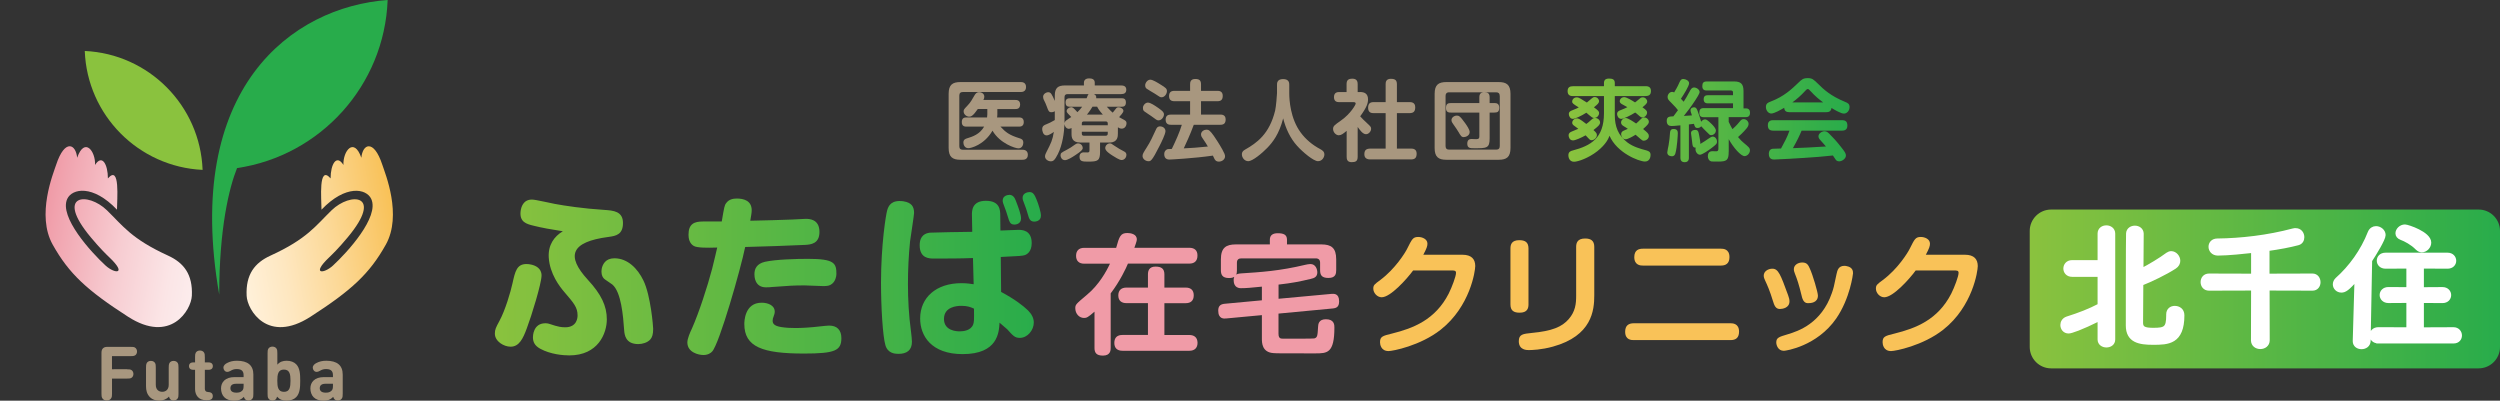 <?xml version="1.0" encoding="utf-8"?>
<!-- Generator: Adobe Illustrator 25.0.0, SVG Export Plug-In . SVG Version: 6.00 Build 0)  -->
<svg version="1.1" id="レイヤー_1" xmlns="http://www.w3.org/2000/svg" xmlns:xlink="http://www.w3.org/1999/xlink" x="0px"
	 y="0px" viewBox="0 0 583.65 93.54" style="enable-background:new 0 0 583.65 93.54;" xml:space="preserve">
<rect x="0" y="0" width="583.65" height="93.54" fill="#333333" stroke="none"/>
<style type="text/css">
	.st0{fill:url(#SVGID_3_);}
	.st1{fill:#F09BA7;}
	.st2{fill:#F9C258;}
	.st3{fill:#A8977F;}
	.st4{fill:url(#SVGID_4_);}
	.st5{fill:#8AC23E;}
	.st6{fill:#28AC4B;}
	.st7{clip-path:url(#SVGID_5_);fill:url(#SVGID_6_);}
	.st8{clip-path:url(#SVGID_7_);fill:url(#SVGID_8_);}
	.st9{fill:url(#SVGID_9_);}
	.st10{display:none;}
	.st11{display:inline;}
	.st12{fill:none;stroke:#FFFFFF;stroke-miterlimit:10;}
	.st13{display:inline;fill:none;stroke:#FFFFFF;stroke-miterlimit:10;}
	.st14{fill:#FFFFFF;}
	.st15{display:inline;fill:#FFFFFF;}
</style>
<linearGradient id="SVGID_3_" gradientUnits="userSpaceOnUse" x1="115.533" y1="63.912" x2="243.024" y2="63.912">
	<stop  offset="0" style="stop-color:#8AC23E"/>
	<stop  offset="1" style="stop-color:#28AC4B"/>
</linearGradient>
<path class="st0" d="M126.43,64.3c0,1.84-2.33,9.42-3.43,12.32c-0.9,2.45-1.8,4.32-3.8,4.32c-1.55,0-3.67-1.22-3.67-3.06
	c0-0.94,0.24-1.43,1.06-2.94c1.39-2.57,2.61-6.77,3.06-8.81c0.61-2.73,0.98-4.49,3.26-4.49c0.33,0,0.69,0.04,1.06,0.12
	C124.96,61.97,126.43,62.59,126.43,64.3 M150.21,65.48c-1.35-2.81-3.71-5.18-6.77-5.18c-2.12,0-2.73,1.47-2.94,2.33
	c-0.04,0.24-0.08,0.49-0.08,0.81c0,0.9,0.37,1.39,0.61,1.63c0.25,0.25,1.63,1.1,1.92,1.35c2.08,1.75,2.53,7.3,2.77,10.69
	c0.08,1.02,0.29,3.22,3.3,3.22c0.94,0,2.12-0.33,2.78-1.06c0.45-0.49,0.69-1.22,0.69-2.49C152.5,76.38,151.93,68.99,150.21,65.48
	 M142.08,55.31c1.77-0.23,3.36-0.58,3.36-3.25c0-2.72-2.2-2.92-4.41-3.06c-4.81-0.3-9.3-0.98-11.46-1.39
	c-0.78-0.12-4.53-1.02-5.38-1.02c-2.04,0-2.53,1.75-2.65,2.73c-0.29,2.53,1.39,2.98,3.06,3.38c1.7,0.44,4.2,0.89,6.8,1.29
	c-2.05,1.22-3.46,3.22-3.29,6.1c0.23,3.85,2.57,6.85,3.67,8.12c2.2,2.57,3.06,3.55,3.06,5.43c0,0.45-0.08,2.77-2.9,2.77
	c-0.98,0-1.75-0.2-2.33-0.37c-1.51-0.49-1.67-0.57-2.29-0.57c-2.9,0-2.9,3.1-2.9,3.26c0,1.14,0.45,2,1.71,2.69
	c2.41,1.31,5.35,1.55,6.77,1.55c6.78,0,8.77-5.18,8.77-8.41c0-3.14-1.31-5.86-4.41-9.22C132.14,59.77,133.18,56.47,142.08,55.31
	 M169.57,47.37c0.61-0.82,1.55-1.02,2.45-1.02c1.59,0,3.47,0.49,3.47,2.73c0,0.57-0.12,1.22-0.33,2.45
	c3.26-0.08,7.22-0.16,9.79-0.28c0.49,0,2.69-0.16,3.14-0.16c0.82,0,3.22,0.04,3.22,3.06c0,2.77-2.04,2.94-3.3,3.02
	c-4.2,0.2-9.39,0.37-14.04,0.49c-1.06,5.18-6.04,22.65-7.71,24.4c-0.29,0.33-0.94,0.82-2.04,0.82c-1.14,0-3.75-0.61-3.75-2.94
	c0-0.9,0.65-2.37,1.06-3.22c1.63-3.67,3.63-9.79,4.73-13.99c0.45-1.75,0.94-3.92,1.18-4.94c-2.33,0.08-4.69,0.08-5.47-0.37
	c-1.06-0.61-1.23-1.84-1.23-2.61c0-2.53,1.31-3.1,3.35-3.1h4.41C169.08,48.31,169.12,47.94,169.57,47.37 M187.68,82.54
	c-9.67,0-13.91-1.55-13.91-6.89c0-0.53,0.04-4.98,4.04-4.98c1.47,0,3.06,0.61,3.06,2.08c0,0.41-0.12,0.73-0.2,0.94
	c-0.24,0.65-0.29,0.82-0.29,1.18c0,0.74,0.45,1.22,1.92,1.47c1.1,0.2,2.49,0.24,3.43,0.24c1.14,0,3.31-0.08,6-0.41
	c0.49-0.04,1.39-0.16,1.84-0.16c1.83,0,2.86,1.02,2.86,2.94C196.41,81.84,194.99,82.54,187.68,82.54 M194.25,66.26
	c-0.53,0.45-1.1,0.53-2.04,0.53c-0.69,0-3.75-0.16-4.37-0.16c-2.57,0-3.67,0.08-7.55,0.37c-0.24,0.04-0.9,0.08-1.47,0.08
	c-2.69,0-2.69-2.65-2.69-3.06c0-1.27,0.53-2.45,2.45-2.9c2.57-0.57,7.34-0.69,10.08-0.69c6.16,0,6.61,1.02,6.61,3.55
	C195.27,64.59,194.99,65.69,194.25,66.26 M213.4,49.73c0,0.49-0.81,5.59-0.94,6.65c-0.33,3.26-0.49,6.61-0.49,9.91
	c0,3.59,0.2,7.34,0.69,10.93c0.12,0.9,0.24,2.08,0.24,2.57c0,1.96-1.18,2.82-3.1,2.82c-0.77,0-2.53-0.04-3.1-2.04
	c-0.61-2.08-1.02-8.77-1.02-14.57c0-8.85,1.14-15.87,1.43-16.85c0.29-1.1,0.98-2.53,3.76-2.16C212.87,47.29,213.4,48.27,213.4,49.73
	 M226.91,50.31c-0.04-1.14,0.04-3.43,3.26-3.43c3.26,0,3.35,2.16,3.35,3.43l0.04,3.51c0.65-0.04,3.96-0.16,4.16-0.16
	c0.81,0,3.14,0,3.14,3.1c0,2.04-1.14,2.65-1.67,2.82c-0.65,0.16-0.94,0.2-5.55,0.41l0.08,8.16c3.26,1.75,5.14,3.22,6.28,4.32
	c0.82,0.82,1.35,1.75,1.35,2.82c0,1.8-1.47,3.59-3.26,3.59c-1.14,0-1.55-0.45-2.94-2c-0.17-0.16-1.59-1.39-1.8-1.55
	c-0.12,2.24-0.37,7.34-8.61,7.34c-7.26,0-9.92-4.2-9.92-8.32c0-4.9,3.75-8.24,9.63-8.24c1.31,0,2.2,0.16,2.86,0.25l-0.16-6.12
	c-2.81,0.12-6.28,0.12-9.14,0.12c-1.02,0-3.3,0-3.3-3.1c0-2.41,1.47-2.81,2.36-2.94c0.49-0.04,8.12-0.2,9.91-0.2L226.91,50.31z
	 M224.42,71.4c-0.98,0-4.04,0.2-4.04,3.06c0,2.82,3.06,2.9,3.67,2.9c0.9,0,2.61-0.2,3.14-1.59c0.2-0.57,0.24-0.9,0.2-3.71
	C226.58,71.68,225.85,71.4,224.42,71.4 M234.21,47.49c-0.12-0.29-0.12-0.57-0.12-0.69c0-1.06,1.1-1.31,1.59-1.31
	c0.69,0,1.18,0.53,1.47,1.35c0.69,1.8,1.22,3.26,1.22,4.16c0,1.35-1.31,1.43-1.55,1.43c-0.57,0-0.98-0.2-1.27-1.02
	c-0.08-0.29-0.57-1.75-0.65-2.04C234.78,49.08,234.33,47.86,234.21,47.49 M238.86,46.84c-0.12-0.29-0.12-0.61-0.12-0.69
	c0-1.06,1.18-1.31,1.63-1.31c0.86,0,1.18,0.69,1.63,1.76c0.45,1.1,1.02,2.9,1.02,3.75c0,1.35-1.39,1.39-1.59,1.39
	c-0.41,0-0.94-0.12-1.26-1.02c-0.08-0.28-0.53-1.71-0.61-2C239.47,48.43,238.94,47.12,238.86,46.84"/>
<g>
	<g>
		<path class="st1" d="M277.7,57.85h-12.87c0.57-1.56,0.57-1.77,0.57-1.98c0-1.23-1.45-1.47-2.2-1.47c-1.57,0-1.87,0.72-2.62,3.46
			h-7.46c-1.23,0-1.9,0.66-1.9,1.86c0,1.14,0.63,1.84,1.9,1.84h6.01c-0.84,1.83-2.59,4.93-5.29,7.19c-2.68,2.26-2.8,2.35-2.8,3.22
			c0,1.26,0.9,2.26,2.04,2.26c0.6,0,0.93-0.15,2.44-1.47v8.48c0,1.11,0.45,1.78,1.98,1.78c1.8,0,1.8-1.35,1.8-1.78V68.49
			c2.2-2.89,3.61-5.92,4.03-6.95h14.34c1.23,0,1.89-0.66,1.89-1.86C279.59,58.42,278.81,57.85,277.7,57.85z"/>
		<path class="st1" d="M277.67,78.21h-5.83v-7.43h4.99c1.17,0,1.86-0.6,1.86-1.84c0-1.23-0.72-1.8-1.86-1.8h-4.99v-3.1
			c0-1.32-0.72-1.8-2.07-1.8c-1.45,0-1.77,0.93-1.77,1.8v3.1h-5.02c-1.2,0-1.9,0.63-1.9,1.83c0,1.26,0.78,1.8,1.9,1.8h5.02v7.43
			h-5.96c-1.23,0-1.89,0.63-1.89,1.86c0,1.23,0.72,1.83,1.89,1.83h15.64c1.23,0,1.9-0.69,1.9-1.86
			C279.56,78.66,278.66,78.21,277.67,78.21z"/>
		<path class="st1" d="M311.19,72.01c0.84-0.09,1.44-0.39,1.44-1.66c0-1.92-1.29-1.77-1.78-1.74l-12.36,1.14v-3.31
			c3.19-0.36,4.81-0.69,7.49-1.32c0.84-0.18,1.56-0.48,1.56-1.53c0-0.63-0.33-1.95-1.62-1.95c-0.36,0-0.93,0.12-1.18,0.18
			c-6.01,1.44-10.4,1.71-15.01,2.01c-0.21,0-0.75,0.06-1.11,0.27c0.09-0.24,0.15-0.42,0.15-1.02v-1.74c0-0.69,0.36-1.02,1.02-1.02
			h17.38c0.69,0,1.02,0.36,1.02,1.02v1.71c0,1.17,0.36,1.84,1.96,1.84c1.68,0,1.8-1.02,1.8-1.84v-2.5c0-2.68-1.14-3.49-3.46-3.49
			h-8.03v-1.11c0-1.23-0.9-1.5-2.17-1.5c-1.05,0-1.83,0.39-1.83,1.5v1.11h-7.94c-2.29,0-3.49,0.78-3.49,3.49v2.53
			c0,1.08,0.36,1.83,1.9,1.83c0.69,0,0.99-0.15,1.23-0.27c-0.15,0.3-0.15,0.63-0.15,0.75c0,0.48,0.09,1.89,1.69,1.89
			c1.17,0,2.28-0.09,4.9-0.36v3.19l-8.69,0.81c-0.87,0.09-1.5,0.42-1.5,1.59c0,2.01,1.35,1.89,1.83,1.84l8.36-0.78v5.44
			c0,0.99,0,3.28,2.77,3.43c0.81,0.06,1.53,0.06,9.65,0.06c2.83,0,4.51,0,4.51-6.05c0-0.54,0-1.92-1.98-1.92
			c-1.74,0-1.8,1.23-1.83,1.77c-0.12,2.07-0.15,2.53-0.9,2.71c-0.33,0.06-4.51,0.06-5.42,0.06c-2.22,0-2.28,0-2.47-0.09
			c-0.24-0.12-0.45-0.33-0.45-1.05v-4.72L311.19,72.01z"/>
	</g>
	<g>
		<path class="st2" d="M341.4,59.47h-9.11c0.81-1.53,0.96-2.04,0.96-2.59c0-1.08-1.23-1.56-2.14-1.56c-1.26,0-1.47,0.51-2.59,2.74
			c-0.45,0.93-2.8,4.72-6.28,7.31c-1.38,1.02-1.63,1.2-1.63,2.02c0,0.99,0.9,2.01,1.96,2.01c2.04,0,5.83-4.21,7.34-6.26h8.87
			c0.75,0,1.14,0,1.14,0.57c0,0.78-0.93,3.28-1.71,4.84c-3.13,6.11-8.27,8.09-13.23,9.32c-2.23,0.54-2.8,0.72-2.8,2.02
			c0,0.45,0.18,2.07,1.99,2.07c0.96,0,7.4-1.23,12.18-4.99c6.89-5.44,8.06-13.71,8.06-14.86C344.41,60.55,343.59,59.47,341.4,59.47z
			"/>
		<path class="st2" d="M356.84,71.08V58c0-1.44-0.78-1.93-2.14-1.93c-1.77,0-2.07,0.99-2.07,1.93v13.08c0,1.44,0.78,1.92,2.14,1.92
			C356.54,73,356.84,72.01,356.84,71.08z"/>
		<path class="st2" d="M370.07,55.68c-1.8,0-2.1,1.02-2.1,1.96v11.43c0,1.86-0.18,3.61-1.72,5.41c-1.59,1.84-3.88,2.8-8.66,3.25
			c-2.02,0.21-3.01,0.3-3.01,1.93c0,2.07,1.87,2.07,2.32,2.07c0.66,0,2.95-0.06,5.65-0.81c9.14-2.53,9.65-8.51,9.65-11.97V57.64
			C372.21,56.19,371.39,55.68,370.07,55.68z"/>
		<path class="st2" d="M383.56,62h18.22c1.05,0,1.98-0.42,1.98-1.98c0-1.96-1.53-1.96-1.98-1.96h-18.22c-0.93,0-2.02,0.27-2.02,1.98
			C381.55,62,383.11,62,383.56,62z"/>
		<path class="st2" d="M404.01,75.47h-22.58c-1.2,0-2.02,0.51-2.02,1.98c0,1.95,1.5,1.95,2.02,1.95h22.58c1.2,0,1.99-0.51,1.99-1.98
			C406,75.5,404.49,75.47,404.01,75.47z"/>
		<path class="st2" d="M420.54,68.76c0.21,0.93,0.48,2.02,1.53,2.02c0.63,0,2.34-0.06,2.34-1.78c0-0.72-1.2-4.84-1.89-6.31
			c-0.36-0.81-0.66-1.41-1.77-1.41c-0.96,0-1.96,0.57-1.96,1.56c0,0.39,0.12,0.69,0.24,1.02C419.58,65.24,419.97,66.42,420.54,68.76
			z"/>
		<path class="st2" d="M431.21,62.15c-0.21-0.06-0.42-0.09-0.6-0.09c-1.41,0-1.66,1.05-1.84,1.87c-0.63,3.01-0.69,3.34-1.11,4.51
			c-2.44,7.07-7.85,8.87-10.26,9.59c-2.11,0.63-2.71,0.81-2.71,1.92c0,0.6,0.39,1.95,1.77,1.95c0.48,0,7.73-1.08,12.21-7.52
			c3.28-4.75,3.94-10.46,3.94-10.58C432.63,63.2,432.42,62.39,431.21,62.15z"/>
		<path class="st2" d="M417.77,70.36c0-0.45-0.09-0.78-0.33-1.47c-1.75-4.78-2.26-6.16-3.67-6.16c-0.93,0-2.01,0.57-2.01,1.62
			c0,0.42,0.15,0.75,0.3,1.08c0.6,1.29,1.11,2.44,1.83,4.78c0.33,1.05,0.6,1.93,1.65,1.93C416.21,72.13,417.77,71.86,417.77,70.36z"
			/>
		<path class="st2" d="M458.72,59.47h-9.11c0.81-1.53,0.96-2.04,0.96-2.59c0-1.08-1.23-1.56-2.13-1.56c-1.26,0-1.47,0.51-2.59,2.74
			c-0.45,0.93-2.79,4.72-6.28,7.31c-1.38,1.02-1.62,1.2-1.62,2.02c0,0.99,0.9,2.01,1.95,2.01c2.05,0,5.84-4.21,7.34-6.26h8.87
			c0.75,0,1.14,0,1.14,0.57c0,0.78-0.93,3.28-1.71,4.84c-3.13,6.11-8.27,8.09-13.23,9.32c-2.23,0.54-2.8,0.72-2.8,2.02
			c0,0.45,0.18,2.07,1.98,2.07c0.96,0,7.4-1.23,12.18-4.99c6.89-5.44,8.06-13.71,8.06-14.86C461.72,60.55,460.91,59.47,458.72,59.47
			z"/>
	</g>
</g>
<g>
	<g>
		<path class="st3" d="M238.29,19.16c0.27,0,1.25,0,1.25,1.15c0,1.17-0.99,1.17-1.25,1.17H224.8c-0.53,0-0.84,0.25-0.84,0.84v11.82
			c0,0.58,0.29,0.82,0.84,0.82h13.89c0.27,0,1.27,0.02,1.27,1.17c0,1.17-0.99,1.17-1.27,1.17h-14.47c-1.83,0-2.75-0.64-2.75-2.75
			V21.91c0-2.14,0.92-2.75,2.75-2.75H238.29z M237.9,27.42c0.29,0,1.11,0,1.11,1.07c0,1.07-0.82,1.07-1.11,1.07h-4.34
			c1.21,1.29,1.97,1.95,4.48,2.73c0.41,0.12,0.86,0.29,0.86,1.03c0,0.45-0.25,1.32-1.15,1.32c-0.72,0-4.32-1.15-6.04-4.13
			c-1.97,3.37-5.08,4.09-5.63,4.09c-0.9,0-1.17-0.86-1.17-1.32c0-0.72,0.53-0.88,0.88-0.99c1.27-0.39,2.92-0.92,3.97-2.73h-4.13
			c-0.31,0-1.09,0-1.09-1.05c0-1.03,0.66-1.09,1.09-1.09h4.81c0-0.02,0.06-0.51,0.06-0.72v-1.25h-2.22
			c-1.13,1.64-1.58,1.79-2.01,1.79c-0.62,0-1.3-0.53-1.3-1.23c0-0.43,0.1-0.51,0.99-1.46c0.6-0.62,1.01-1.34,1.52-2.24
			c0.25-0.45,0.56-0.8,1.09-0.8c0.47,0,1.23,0.29,1.23,1.07c0,0.29-0.08,0.49-0.23,0.76h7.48c0.27,0,1.11,0,1.11,1.05
			c0,1.07-0.82,1.07-1.11,1.07h-4.21v1.25c0,0.29-0.04,0.58-0.06,0.72H237.9z"/>
		<path class="st3" d="M260.97,31.24c0,0.43,0,1.03-0.45,1.5c-0.51,0.53-1.15,0.53-1.58,0.53h-2.12v2.14c0,2.14-0.55,2.32-2.73,2.32
			c-1.32,0-2.06,0-2.06-1.13c0-0.66,0.35-1.03,1.01-1.03c0.08,0,0.78,0.02,0.84,0.02c0.39,0,0.47-0.14,0.47-0.55v-1.77h-2.18
			c-1.91,0-2.01-1.25-2.01-2.01v-1.38c-0.14,0.08-0.37,0.19-0.62,0.19c-0.55,0-0.97-0.53-1.03-1.09c-0.08,1.97-0.43,4.77-1.54,6.99
			c-0.76,1.52-1.13,1.69-1.66,1.69c-0.68,0-1.34-0.53-1.34-1.13c0-0.37,0.16-0.7,0.35-1.07c1.07-2.1,1.4-2.73,1.71-4.67
			c-0.39,0.29-1.17,0.82-1.69,0.82c-0.86,0-1.03-1.13-1.03-1.46c0-0.76,0.51-0.97,0.95-1.13c0.53-0.21,1.23-0.53,1.99-0.99v-2.06
			c-0.14,0.08-0.41,0.23-0.78,0.23c-0.62,0-0.72-0.35-1.05-1.23c-0.27-0.74-0.39-0.99-0.76-1.73c-0.04-0.1-0.14-0.35-0.14-0.64
			c0-0.64,0.68-1.07,1.21-1.07c0.62,0,0.84,0.49,1.52,2.03v-1.25c0-1.85,0.82-2.36,2.38-2.36h4.42v-0.64c0-0.9,0.84-1.01,1.21-1.01
			c0.62,0,1.32,0.16,1.32,1.01v0.64h6.15c0.47,0,1.21,0.1,1.21,0.99c0,0.76-0.47,1.03-1.21,1.03h-6.39
			c0.39,0.16,0.66,0.37,0.58,0.97h5.9c0.41,0,1.03,0.02,1.03,0.97c0,0.92-0.55,1.01-1.03,1.01h-3.43c0.92,0.99,1.03,1.09,1.38,1.38
			c0.14-0.16,0.72-0.92,0.86-1.07c0.16-0.16,0.35-0.19,0.53-0.19c0.49,0,1.11,0.37,1.11,0.84c0,0.39-0.68,1.11-1.01,1.46
			c0.21,0.1,1.11,0.6,1.3,0.72c0.39,0.25,0.43,0.45,0.43,0.72c0,0.6-0.39,1.25-1.11,1.25c-0.33,0-0.58-0.1-0.9-0.31V31.24z
			 M250.98,36.26c-0.64,0.43-1.77,1.13-2.34,1.13c-0.78,0-1.05-0.74-1.05-1.11c0-0.56,0.19-0.64,1.44-1.3
			c0.8-0.41,1.07-0.62,1.91-1.21c0.27-0.21,0.47-0.29,0.76-0.29c0.58,0,1.07,0.47,1.07,1.09C252.77,34.96,252.36,35.36,250.98,36.26
			z M248.53,28.72c0.06-0.35,0.35-0.58,0.41-0.62c0.31-0.25,0.84-0.55,1.15-0.78c-0.25-0.27-0.53-0.58-0.78-0.82
			c-0.21-0.23-0.29-0.37-0.29-0.58c0-0.47,0.6-0.9,1.07-0.9c0.29,0,0.51,0.12,1.44,1.17c0.41-0.39,0.78-0.8,1.11-1.27h-2.84
			c-0.62,0-1.03-0.19-1.03-1.03c0-0.84,0.55-0.95,1.03-0.95h3.88c0.29-0.76,0.33-0.84,0.49-0.97h-4.93c-0.49,0-0.72,0.25-0.72,0.7
			V28.72z M252.56,29.25h6.06v-0.41c0-0.29-0.12-0.49-0.49-0.49h-5.08c-0.41,0-0.49,0.23-0.49,0.49V29.25z M252.56,30.75v0.43
			c0,0.29,0.1,0.51,0.49,0.51h5.08c0.41,0,0.49-0.27,0.49-0.51v-0.43H252.56z M257.48,26.76c-0.86-0.95-1.13-1.44-1.34-1.85h-1.09
			c-0.29,0.47-0.64,1.05-1.3,1.85H257.48z M259.1,33.48c0.29,0,0.37,0.04,1.05,0.53c0.78,0.55,1.52,0.95,2.34,1.38
			c0.25,0.14,0.49,0.35,0.49,0.78c0,0.47-0.37,1.19-1.15,1.19c-0.49,0-1.62-0.72-2.16-1.07c-0.58-0.37-1.64-1.07-1.64-1.71
			C258.03,33.94,258.59,33.48,259.1,33.48z"/>
		<path class="st3" d="M270.69,34.1c-1.77,3.54-2.08,3.54-2.57,3.54c-0.66,0-1.38-0.53-1.38-1.21c0-0.47,0.16-0.72,1.03-2.1
			c0.82-1.27,1.42-2.61,2.1-4.09c0.14-0.33,0.35-0.74,0.99-0.74c0.51,0,1.23,0.37,1.23,1.11C272.09,31.31,271.1,33.3,270.69,34.1z
			 M267.98,23.95c0.62,0,1.66,0.72,2.4,1.23c1.19,0.82,1.36,1.13,1.36,1.52c0,0.6-0.55,1.4-1.27,1.4c-0.35,0-0.49-0.1-1.71-1.01
			c-0.23-0.16-1.23-0.82-1.44-0.97c-0.37-0.25-0.49-0.41-0.49-0.97C266.83,24.65,267.36,23.95,267.98,23.95z M268.55,18.6
			c0.58,0,1.73,0.72,2.38,1.13c1.21,0.74,1.5,0.97,1.5,1.54c0,0.68-0.58,1.44-1.23,1.44c-0.35,0-0.43-0.06-1.69-0.9
			c-0.27-0.16-1.46-0.86-1.69-1.03c-0.21-0.12-0.47-0.31-0.47-0.88C267.36,19.34,267.9,18.6,268.55,18.6z M273.38,29.13
			c-0.37,0-1.25-0.02-1.25-1.19c0-1.01,0.64-1.19,1.25-1.19h4.46v-3.12h-3.64c-0.31,0-1.27,0-1.27-1.15c0-0.92,0.41-1.27,1.27-1.27
			h3.64v-1.52c0-0.47,0.08-1.25,1.19-1.25c0.9,0,1.36,0.27,1.36,1.25v1.52h3.82c0.31,0,1.25,0,1.25,1.15c0,0.97-0.45,1.27-1.25,1.27
			h-3.82v3.12h4.5c0.31,0,1.25,0,1.25,1.13c0,0.92-0.43,1.25-1.25,1.25h-6.19c-0.78,2.16-1.87,4.52-2.34,5.51
			c2.28-0.12,2.9-0.16,5.63-0.43c-0.43-0.72-0.51-0.86-1.29-2.01c-0.27-0.39-0.31-0.62-0.31-0.82c0-0.72,0.76-1.11,1.27-1.11
			c0.53,0,0.84,0.21,1.73,1.46c0.51,0.76,1.25,1.85,1.99,3.19c0.45,0.82,0.62,1.21,0.62,1.58c0,0.7-0.7,1.23-1.44,1.23
			c-0.7,0-0.95-0.45-1.05-0.68c-0.06-0.1-0.31-0.62-0.35-0.72c-4.44,0.64-9.89,0.92-10.13,0.92c-0.25,0-1.23,0-1.23-1.27
			c0-0.45,0.19-0.84,0.58-1.07c0.19-0.1,0.31-0.12,1.19-0.14c0.88-1.83,1.75-3.7,2.34-5.63H273.38z"/>
		<path class="st3" d="M298.13,19.8c0-0.37,0-1.34,1.42-1.34c1.42,0,1.44,0.92,1.44,1.34v1.97c0,1.56,0.25,5.9,2.67,9.17
			c1.19,1.62,2.77,2.92,4.54,3.86c0.49,0.27,0.99,0.56,0.99,1.27c0,0.58-0.47,1.56-1.5,1.56c-1.01,0-3.51-2.08-4.85-3.56
			c-1.64-1.81-2.67-4.07-3.27-6.43c-0.97,3.7-2.41,5.53-3.72,6.89c-1.17,1.21-3.41,3.1-4.44,3.1c-0.86,0-1.48-0.84-1.48-1.58
			c0-0.66,0.37-0.9,0.76-1.13c2.67-1.52,5.67-3.58,7.01-9.13c0.21-0.88,0.43-3.7,0.43-4.03V19.8z"/>
		<path class="st3" d="M317.51,21.48c1.05,0,1.87,0.39,1.87,1.71c0,0.88-0.27,1.83-1.83,3.97c0.47,0.53,0.86,0.9,1.56,1.56
			c0.82,0.76,0.99,0.9,0.99,1.34c0,0.58-0.53,1.27-1.21,1.27c-0.72,0-1.4-0.95-1.93-1.69v6.97c0,1.01-0.47,1.25-1.4,1.25
			c-1.07,0-1.17-0.72-1.17-1.25v-6.06c-0.84,0.68-1.25,1.03-1.85,1.03c-0.66,0-1.32-0.72-1.32-1.46c0-0.7,0.31-0.9,1.85-1.99
			c2.26-1.58,3.43-3.7,3.43-3.95c0-0.31-0.31-0.33-0.49-0.33h-3.33c-0.6,0-1.25-0.16-1.25-1.19c0-1.17,0.92-1.17,1.25-1.17h1.69
			v-1.85c0-0.95,0.43-1.27,1.38-1.27c1.15,0,1.21,0.86,1.21,1.27v1.85H317.51z M329.06,23.84c0.35,0,1.34,0,1.34,1.19
			c0,0.97-0.37,1.38-1.34,1.38h-2.94v8.28h3.29c0.33,0,1.32,0,1.32,1.17c0,0.95-0.37,1.36-1.32,1.36h-9.43c-0.37,0-1.46,0-1.46-1.19
			c0-1.01,0.47-1.34,1.46-1.34h3.51v-8.28h-2.8c-0.33,0-1.29,0-1.29-1.21c0-1.01,0.43-1.36,1.29-1.36h2.8v-4.17
			c0-0.47,0.06-1.27,1.21-1.27c1.03,0,1.42,0.35,1.42,1.27v4.17H329.06z"/>
		<path class="st3" d="M352.64,34.55c0,2.12-0.92,2.75-2.75,2.75h-12.21c-1.83,0-2.75-0.62-2.75-2.75V21.91
			c0-2.12,0.9-2.75,2.75-2.75h12.21c1.83,0,2.75,0.64,2.75,2.75V34.55z M350.13,22.39c0-0.6-0.33-0.84-0.82-0.84H338.3
			c-0.6,0-0.82,0.35-0.82,0.84v11.7c0,0.55,0.27,0.84,0.82,0.84h11.02c0.53,0,0.82-0.27,0.82-0.84V22.39z M347.77,32.29
			c0,2.32-0.66,2.32-3.58,2.32c-0.95,0-1.64,0-1.64-1.09c0-1.07,0.76-1.07,1.05-1.07c0.16,0,0.88,0.04,1.03,0.04
			c0.66,0,0.74-0.29,0.74-0.66v-5.55h-6.62c-0.43,0-1.17,0-1.17-1.05c0-0.99,0.43-1.17,1.17-1.17h6.62v-1.34
			c0-0.82,0.35-1.17,1.13-1.17c0.82,0,1.27,0.21,1.27,1.17v1.34h1.07c0.43,0,1.17,0.02,1.17,1.07c0,0.99-0.41,1.15-1.17,1.15h-1.07
			V32.29z M342.06,28.76c0.39,0.55,1.05,1.5,1.05,2.06c0,0.84-0.92,1.19-1.38,1.19c-0.53,0-0.7-0.29-1.29-1.29
			c-0.29-0.49-0.51-0.8-1.15-1.71c-0.19-0.25-0.43-0.6-0.43-0.97c0-0.62,0.68-1.05,1.23-1.05C340.54,26.99,340.8,26.99,342.06,28.76
			z"/>
	</g>
	<linearGradient id="SVGID_4_" gradientUnits="userSpaceOnUse" x1="365.965" y1="28.048" x2="431.785" y2="28.048">
		<stop  offset="0" style="stop-color:#8AC23E"/>
		<stop  offset="1" style="stop-color:#28AC4B"/>
	</linearGradient>
	<path class="st4" d="M384.18,20.12c0.31,0,1.25,0,1.25,1.09c0,0.82-0.35,1.21-1.25,1.21h-7.19v4.46c0,2.65,0.78,4.73,2.96,6.39
		c1.34,1.01,3.04,1.48,4.38,1.83c0.68,0.19,1.01,0.41,1.01,1.09c0,0.41-0.18,1.52-1.3,1.52c-1.4,0-6.56-2.01-8.28-6.02
		c-0.27,0.68-0.78,1.95-2.84,3.6c-2.06,1.62-4.54,2.47-5.45,2.47c-1.17,0-1.32-1.17-1.32-1.5c0-0.8,0.51-1.01,1.01-1.13
		c4.21-1.11,7.3-2.84,7.3-8.69v-4.01h-7.26c-0.41,0-1.23-0.06-1.23-1.15c0-0.92,0.55-1.15,1.23-1.15h7.26v-0.76
		c0-0.66,0.35-1.03,1.17-1.03c0.78,0,1.36,0.16,1.36,1.03v0.76H384.18z M373.55,28.59c0,0.53-0.51,0.97-1.54,1.77
		c0.6,0.56,0.8,0.78,0.8,1.17c0,0.68-0.74,1.21-1.23,1.21c-0.35,0-0.55-0.23-0.8-0.51c-0.12-0.14-0.25-0.27-0.6-0.64
		c-1.03,0.58-2.43,1.19-2.94,1.19c-0.8,0-1.03-0.78-1.03-1.17c0-0.55,0.37-0.76,0.78-0.92c0.97-0.39,1.07-0.43,1.48-0.62
		c-0.18-0.14-0.97-0.72-1.13-0.84c-0.14-0.12-0.29-0.29-0.29-0.58c0-0.49,0.47-1.01,1.11-1.01c0.27,0,0.51,0,2.18,1.3
		c0.33-0.23,0.64-0.49,1.23-1.03c0.16-0.14,0.35-0.33,0.72-0.37c-0.25,0.02-0.41-0.02-0.62-0.14c-0.23-0.14-1.13-0.92-1.32-1.09
		c-1.15,0.74-2.65,1.44-3.14,1.44c-0.68,0-0.95-0.72-0.95-1.13c0-0.53,0.39-0.7,0.68-0.82c1.19-0.49,1.32-0.53,1.64-0.72
		c-1.27-0.78-1.54-0.97-1.54-1.36c0-0.55,0.47-0.99,1.05-0.99c0.31,0,0.51,0.08,0.92,0.31c0.37,0.23,0.97,0.58,1.46,0.9
		c0.19-0.14,0.78-0.64,1.17-0.99c0.25-0.21,0.39-0.29,0.66-0.29c0.58,0,1.01,0.49,1.01,0.95c0,0.47-0.35,0.76-1.19,1.44
		c1.07,0.8,1.21,0.97,1.21,1.38c0,0.45-0.37,1.01-1.03,1.11C373.04,27.5,373.55,28.06,373.55,28.59z M384.53,26.29
		c0,0.56-0.53,1.13-1.09,1.13c-0.29,0-0.45-0.12-0.7-0.33c-0.62-0.58-0.72-0.62-0.99-0.82c-1.11,0.7-2.69,1.48-3.23,1.48
		c-0.76,0-0.99-0.8-0.99-1.13c0-0.58,0.47-0.78,0.8-0.9c0.9-0.37,1.01-0.39,1.6-0.7c-0.23-0.12-1.21-0.66-1.4-0.78
		c-0.1-0.08-0.39-0.27-0.39-0.64c0-0.39,0.39-0.92,1.07-0.92c0.55,0,1.91,0.84,2.51,1.23c0.27-0.19,0.35-0.27,1.13-0.92
		c0.25-0.23,0.47-0.27,0.66-0.27c0.6,0,1.05,0.53,1.05,0.97s-0.35,0.72-1.11,1.36C384.32,25.67,384.53,25.9,384.53,26.29z
		 M383.11,27.77c0.25-0.25,0.47-0.35,0.74-0.35c0.6,0,1.09,0.49,1.09,1.01c0,0.47-0.37,0.82-1.34,1.69
		c1.07,0.88,1.34,1.11,1.34,1.64c0,0.68-0.72,1.09-1.15,1.09c-0.29,0-0.45-0.1-0.76-0.37c-0.62-0.55-0.64-0.58-1.19-1.03
		c-0.53,0.35-1.81,1.07-2.32,1.07c-0.64,0-1.05-0.68-1.05-1.19c0-0.49,0.33-0.68,0.51-0.78c0.16-0.08,0.9-0.41,1.05-0.47
		c-0.16-0.12-0.27-0.21-1.05-0.68c-0.23-0.14-0.53-0.39-0.53-0.82c0-0.49,0.51-1.03,1.11-1.03c0.49,0,1.79,0.86,2.41,1.29
		C382.31,28.55,382.39,28.49,383.11,27.77z M391.74,25.72c-0.35-0.45-0.66-0.82-1.5-1.66c-0.82-0.82-0.92-0.95-0.92-1.46
		c0-0.51,0.43-1.15,1.05-1.15c0.23,0,0.35,0.06,0.47,0.14c0.35-0.6,0.76-1.25,1.11-2.06c0.33-0.72,0.47-1.09,1.05-1.09
		c0.51,0,1.34,0.39,1.34,0.99c0,0.66-1.23,2.61-1.91,3.62c0.33,0.35,0.37,0.39,0.64,0.7c0.62-0.97,0.66-1.05,1.58-2.73
		c0.18-0.31,0.45-0.6,0.82-0.6c0.58,0,1.32,0.47,1.32,1.07c0,0.37-0.68,1.4-0.99,1.89c-1.13,1.73-1.79,2.53-2.69,3.68
		c0.39-0.02,0.55-0.02,1.89-0.12c-0.31-0.9-0.33-1.01-0.33-1.19c0-0.49,0.45-0.7,0.8-0.7c0.53,0,0.68,0.41,0.86,0.86
		c0.27,0.68,0.74,2.22,0.82,2.51c0.39-0.55,0.82-0.55,0.9-0.55c0.27,0,0.49,0.06,1.52,1.05c0.29,0.29,1.03,1.01,1.03,1.58
		c0,0.43-0.41,1.05-1.11,1.05c-0.31,0-0.37-0.06-1.01-0.72c-0.19-0.19-1.13-1.11-1.32-1.36c-0.19,0.29-0.53,0.41-0.86,0.41
		c-0.58,0-0.68-0.43-0.82-0.97c-0.18,0.02-0.29,0.04-1.19,0.14v7.73c0,0.29,0,1.09-0.99,1.09s-0.99-0.82-0.99-1.09v-7.52
		c-1.23,0.12-1.6,0.16-2.1,0.16c-0.58,0-1.09-0.29-1.09-1.19c0-1.03,0.64-1.03,1.56-1.07L391.74,25.72z M391.7,31.16
		c0,0.39-0.16,3.21-0.55,4.6c-0.08,0.31-0.25,0.72-0.82,0.72c-0.1,0-1.09,0-1.09-0.9c0-0.27,0.27-1.46,0.31-1.69
		c0.19-1.07,0.25-1.81,0.33-2.88c0.04-0.47,0.14-0.9,0.86-0.9C391.7,30.11,391.7,30.81,391.7,31.16z M398.79,32.42
		c0.72-0.49,0.9-0.53,1.09-0.53c0.55,0,0.97,0.58,0.97,1.17c0,0.53-0.23,0.72-1.46,1.64c-0.55,0.41-1.99,1.42-2.51,1.42
		c-0.58,0-1.05-0.64-1.05-1.27c0-0.16,0.02-0.27,0.06-0.37c-0.72-0.06-0.74-0.31-0.88-1.62c-0.02-0.29-0.23-1.75-0.23-1.79
		c0-0.64,0.7-0.74,0.95-0.74c0.72,0,0.78,0.33,0.99,1.46c0.02,0.1,0.25,1.27,0.25,1.81C397.64,33.22,398.53,32.6,398.79,32.42z
		 M403.58,35.42c0,1.95-0.41,2.3-2.43,2.3c-1.32,0-1.42,0-1.54-0.02c-0.6-0.1-0.9-0.66-0.9-1.21c0-0.53,0.18-1.19,1.07-1.19
		c0.16,0,0.82,0.04,0.95,0.02c0.31-0.04,0.45-0.16,0.45-0.64v-7.32h-3.41c-0.29,0-1.05,0-1.05-1.01c0-0.78,0.29-1.11,1.05-1.11h6.82
		v-1.11h-5.84c-0.31,0-1.01-0.02-1.01-0.95c0-0.84,0.53-0.95,1.01-0.95h5.84v-0.62c0-0.21-0.06-0.49-0.49-0.49h-5.65
		c-0.29,0-1.03,0-1.03-0.99c0-0.76,0.25-1.11,1.03-1.11h6.43c1.42,0,2.16,0.49,2.16,2.22v4.07h0.6c0.6,0,0.92,0.37,0.92,1.01
		c0,0.99-0.68,1.03-1.05,1.03h-3.93v1.09c0.25,0.6,0.68,1.36,0.88,1.71c0.35-0.31,0.95-0.86,1.54-1.58c0.47-0.6,0.66-0.76,1.07-0.76
		c0.66,0,1.15,0.58,1.15,1.09c0,0.39-0.14,0.68-0.49,1.11c-0.78,0.92-1.48,1.56-1.97,1.99c0.51,0.62,0.95,1.05,1.38,1.4
		c1.09,0.9,1.4,1.15,1.4,1.71c0,0.62-0.58,1.34-1.27,1.34c-0.82,0-2.57-1.93-3.68-3.95V35.42z M417.77,26.19
		c-0.76,0-1.17-0.27-1.23-1.03c-0.8,0.47-2.3,1.34-3.02,1.34c-0.66,0-1.25-0.68-1.25-1.54c0-0.78,0.49-1.03,1.11-1.25
		c3.1-1.17,4.91-2.9,6.43-4.36c0.82-0.8,1.15-1.11,2.22-1.11c1.07,0,1.34,0.29,2.53,1.44c1.13,1.13,2.82,2.73,6.21,4.11
		c0.62,0.25,1.03,0.47,1.03,1.21c0,0.82-0.6,1.52-1.32,1.52c-0.66,0-2.14-0.84-2.9-1.32c-0.1,0.88-0.7,0.99-1.25,0.99H417.77z
		 M420.6,30.5c-0.49,1.19-0.95,2.16-2.03,4.09c2.92-0.1,3.41-0.14,7.71-0.39c-0.31-0.39-0.41-0.49-1.21-1.38
		c-0.45-0.49-0.53-0.74-0.53-1.01c0-0.62,0.76-1.17,1.42-1.17c0.35,0,0.66,0.14,1.05,0.53c0.82,0.8,1.77,1.83,2.73,3.06
		c0.99,1.23,1.21,1.62,1.21,2.08c0,0.72-0.88,1.36-1.6,1.36c-0.47,0-0.7-0.27-0.82-0.45c-0.08-0.12-0.51-0.78-0.62-0.92
		c-2.14,0.25-4.36,0.41-6.54,0.55c-1.03,0.08-6.33,0.39-7.15,0.39c-0.33,0-1.27,0-1.27-1.32c0-0.18,0-1.11,0.92-1.19
		c0.19-0.02,1.62-0.06,1.93-0.06c0.74-1.36,1.48-2.71,1.97-4.17h-3.8c-0.86,0-1.25-0.39-1.25-1.29c0-1.15,0.97-1.15,1.25-1.15h16.07
		c0.84,0,1.25,0.35,1.25,1.27c0,1.17-0.97,1.17-1.25,1.17H420.6z M425.64,23.91c-0.64-0.47-1.85-1.4-3.02-2.71
		c-0.31-0.33-0.39-0.41-0.58-0.41s-0.27,0.08-0.58,0.41c-0.92,1.01-1.93,1.91-3.02,2.71H425.64z"/>
</g>
<path class="st5" d="M19.79,11.9c0.56,14.99,12.55,27.06,27.51,27.76C46.74,24.66,34.76,12.59,19.79,11.9"/>
<path class="st6" d="M90.5,0C68.2,1.63,42.73,20.53,51.18,68.77c0-15.5,2.32-24.92,4.16-29.53C74.75,36.38,89.75,20.02,90.5,0"/>
<path class="st3" d="M29.68,86.22c0.52,0,0.72,0.02,0.95,0.14c0.31,0.16,0.52,0.52,0.52,0.94c0,0.43-0.21,0.79-0.52,0.94
	c-0.23,0.12-0.44,0.14-0.95,0.14h-3.53v3.48c0,0.57-0.02,0.77-0.17,1.07c-0.18,0.34-0.58,0.58-1.06,0.58
	c-0.48,0-0.88-0.24-1.06-0.58c-0.15-0.3-0.17-0.5-0.17-1.07v-9.39c0-0.36,0-0.8,0.34-1.15c0.34-0.34,0.79-0.34,1.15-0.34h5.34
	c0.52,0,0.72,0.02,0.95,0.14c0.31,0.16,0.52,0.52,0.52,0.94c0,0.43-0.21,0.79-0.52,0.94c-0.24,0.12-0.44,0.14-0.95,0.14h-4.38v3.06
	H29.68z"/>
<path class="st3" d="M37.17,93.54c-0.91,0-1.64-0.3-2.15-0.8c-0.73-0.74-0.93-1.59-0.93-2.59v-4.34c0-0.55,0.03-0.77,0.15-1.02
	c0.17-0.33,0.52-0.54,0.99-0.54c0.46,0,0.82,0.21,0.99,0.54c0.12,0.25,0.15,0.46,0.15,1.02v4.02c0,1.23,0.79,1.64,1.5,1.64
	c0.72,0,1.52-0.41,1.52-1.64v-4.02c0-0.55,0.03-0.77,0.15-1.02c0.17-0.33,0.53-0.54,0.99-0.54c0.46,0,0.82,0.21,0.99,0.54
	c0.12,0.25,0.15,0.46,0.15,1.02v6.15c0,0.58-0.03,0.76-0.17,1.02c-0.17,0.32-0.55,0.52-0.98,0.52c-0.31,0-0.55-0.1-0.73-0.26
	c-0.18-0.17-0.27-0.36-0.34-0.66C38.88,93.22,38.01,93.54,37.17,93.54"/>
<path class="st3" d="M45.54,86.34h-0.23c-0.43,0-0.59-0.03-0.77-0.12c-0.27-0.14-0.42-0.41-0.42-0.75c0-0.34,0.15-0.61,0.42-0.75
	c0.18-0.1,0.34-0.12,0.77-0.12h0.23v-1.21c0-0.55,0.03-0.77,0.15-1.02c0.17-0.33,0.53-0.54,0.99-0.54c0.46,0,0.82,0.21,0.99,0.54
	c0.12,0.25,0.15,0.46,0.15,1.02v1.21h0.68c0.43,0,0.59,0.03,0.77,0.12c0.27,0.14,0.42,0.41,0.42,0.75c0,0.34-0.15,0.61-0.42,0.75
	c-0.18,0.1-0.34,0.12-0.77,0.12h-0.68v4.37c0,0.43,0.16,0.77,0.73,0.81c0.29,0.02,0.49,0.04,0.68,0.14c0.28,0.14,0.45,0.4,0.45,0.81
	c0,0.4-0.18,0.67-0.45,0.81c-0.2,0.1-0.5,0.16-0.94,0.16h-0.12c-1.89,0-2.63-1.28-2.63-2.61V86.34z"/>
<path class="st3" d="M53.81,86.58c-0.3,0.18-0.55,0.24-0.75,0.24c-0.23,0-0.48-0.1-0.65-0.31c-0.18-0.22-0.25-0.42-0.25-0.68
	c0-0.51,0.43-0.87,0.85-1.08c0.66-0.35,1.38-0.53,2.3-0.53c2.54,0,3.84,1.08,3.84,3.22v4.52c0,0.59-0.03,0.76-0.17,1.02
	c-0.17,0.31-0.55,0.53-0.98,0.53c-0.31,0-0.55-0.1-0.73-0.26c-0.17-0.16-0.26-0.33-0.33-0.6c-0.66,0.65-1.22,0.9-2.26,0.9
	c-1.03,0-1.8-0.29-2.33-0.82c-0.48-0.48-0.75-1.24-0.75-2.05c0-1.45,1-2.64,3.15-2.64h2.12v-0.45c0-1-0.52-1.43-1.6-1.43
	C54.73,86.15,54.31,86.28,53.81,86.58 M56.87,89.59h-1.73c-0.91,0-1.35,0.37-1.35,1.05c0,0.63,0.44,1.03,1.38,1.03
	c0.56,0,0.96-0.07,1.35-0.44c0.27-0.25,0.35-0.57,0.35-1.15V89.59z"/>
<path class="st3" d="M62.47,82.47c0-0.55,0.03-0.77,0.15-1.01c0.17-0.33,0.52-0.54,0.99-0.54c0.46,0,0.82,0.21,0.99,0.54
	c0.12,0.25,0.15,0.46,0.15,1.01v2.66c0.58-0.67,1.28-0.91,2.2-0.91c0.91,0,1.7,0.3,2.2,0.82c0.87,0.89,0.94,2.31,0.94,3.83
	c0,1.54-0.07,2.96-0.94,3.85c-0.51,0.52-1.32,0.82-2.21,0.82c-0.97,0-1.64-0.25-2.26-0.94c-0.07,0.3-0.16,0.49-0.33,0.65
	c-0.18,0.17-0.42,0.26-0.73,0.26c-0.43,0-0.81-0.21-0.98-0.53c-0.14-0.26-0.17-0.44-0.17-1.02V82.47z M66.28,86.28
	c-1.36,0-1.54,1.13-1.54,2.59c0,1.46,0.17,2.61,1.56,2.61c1.35,0,1.52-1.15,1.52-2.61C67.82,87.41,67.65,86.28,66.28,86.28"/>
<path class="st3" d="M74.67,86.58c-0.3,0.18-0.55,0.24-0.75,0.24c-0.23,0-0.48-0.1-0.65-0.31c-0.18-0.22-0.25-0.42-0.25-0.68
	c0-0.51,0.43-0.87,0.85-1.08c0.66-0.35,1.38-0.53,2.3-0.53c2.54,0,3.84,1.08,3.84,3.22v4.52c0,0.59-0.03,0.76-0.17,1.02
	c-0.17,0.31-0.55,0.53-0.98,0.53c-0.31,0-0.55-0.1-0.73-0.26c-0.18-0.16-0.26-0.33-0.33-0.6c-0.67,0.65-1.22,0.9-2.26,0.9
	c-1.03,0-1.8-0.29-2.33-0.82c-0.48-0.48-0.75-1.24-0.75-2.05c0-1.45,1-2.64,3.15-2.64h2.12v-0.45c0-1-0.52-1.43-1.6-1.43
	C75.59,86.15,75.17,86.28,74.67,86.58 M77.73,89.59H76c-0.91,0-1.35,0.37-1.35,1.05c0,0.63,0.44,1.03,1.38,1.03
	c0.56,0,0.96-0.07,1.35-0.44c0.27-0.25,0.35-0.57,0.35-1.15V89.59z"/>
<g>
	<defs>
		<path id="SVGID_2_" d="M84.36,36.83c-1.73-4.93-4.32-1.56-4.18,1.68c-1.66-2.63-3-0.08-3,3.14c-2.91-3.34-2.12,4.99-2.12,7.3
			c5.64-5.91,10.48-4.94,11.61-2.51c1.97,4.22-5.62,12.5-8.93,15.55c-2.15,1.98-5.16,2.15-0.9-1.9c0.64-0.61,2.2-2.11,4.36-4.71
			c8.45-10.14,0.63-10.58-3.79-6.28c-3.74,3.63-5.68,6.65-14.25,10.57c-3.7,1.69-5.81,4.38-5.58,9.38c0.15,3.35,4.94,11.31,14.9,4.9
			c9.55-6.15,13.78-10.02,17.59-16.83c3.87-6.91-0.15-16.63-0.8-18.62c-1.03-3.14-2.21-4.35-3.17-4.35
			C85.2,34.14,84.5,35.25,84.36,36.83"/>
	</defs>
	<clipPath id="SVGID_5_">
		<use xlink:href="#SVGID_2_"  style="overflow:visible;"/>
	</clipPath>
	
		<linearGradient id="SVGID_6_" gradientUnits="userSpaceOnUse" x1="-73.854" y1="480.248" x2="-72.848" y2="480.248" gradientTransform="matrix(40.775 -7.19 7.19 40.775 -390.32 -20052.744)">
		<stop  offset="0" style="stop-color:#FFF3E1"/>
		<stop  offset="0.134" style="stop-color:#FFF0D8"/>
		<stop  offset="0.353" style="stop-color:#FEE7C0"/>
		<stop  offset="0.629" style="stop-color:#FCD998"/>
		<stop  offset="0.948" style="stop-color:#F9C562"/>
		<stop  offset="1" style="stop-color:#F9C258"/>
	</linearGradient>
	<polygon class="st7" points="58.59,86.6 102.37,78.88 92.98,25.64 49.2,33.36 	"/>
</g>
<g>
	<defs>
		<path id="SVGID_1_" d="M18.01,36.83c1.73-4.93,4.32-1.56,4.18,1.68c1.66-2.63,3-0.08,3,3.14c2.91-3.34,2.12,4.99,2.12,7.3
			C21.68,43.03,16.83,44,15.7,46.43c-1.97,4.22,5.62,12.5,8.93,15.55c2.15,1.98,5.16,2.15,0.9-1.9c-0.64-0.61-2.2-2.11-4.36-4.71
			c-8.45-10.14-0.63-10.58,3.79-6.28c3.74,3.63,5.68,6.65,14.25,10.57c3.7,1.69,5.81,4.38,5.58,9.38c-0.15,3.35-4.94,11.31-14.9,4.9
			c-9.55-6.15-13.78-10.02-17.59-16.83c-3.87-6.91,0.15-16.63,0.8-18.62c1.03-3.14,2.21-4.35,3.17-4.35
			C17.17,34.14,17.87,35.25,18.01,36.83"/>
	</defs>
	<clipPath id="SVGID_7_">
		<use xlink:href="#SVGID_1_"  style="overflow:visible;"/>
	</clipPath>
	
		<linearGradient id="SVGID_8_" gradientUnits="userSpaceOnUse" x1="-72.376" y1="472.634" x2="-71.336" y2="472.634" gradientTransform="matrix(36.526 6.441 6.441 -36.526 -390.838 17782.799)">
		<stop  offset="0" style="stop-color:#F09BA7"/>
		<stop  offset="0.093" style="stop-color:#F1A5B0"/>
		<stop  offset="0.49" style="stop-color:#F7CDD2"/>
		<stop  offset="0.806" style="stop-color:#FBE5E6"/>
		<stop  offset="1" style="stop-color:#FCEEEE"/>
	</linearGradient>
	<polygon class="st8" points="9.16,25.64 53.16,33.56 44.01,86.6 0,78.68 	"/>
</g>
<g id="レイヤー_5">
</g>
<linearGradient id="SVGID_9_" gradientUnits="userSpaceOnUse" x1="473.863" y1="67.457" x2="583.649" y2="67.457">
	<stop  offset="0" style="stop-color:#8AC23E"/>
	<stop  offset="1" style="stop-color:#28AC4B"/>
</linearGradient>
<path class="st9" d="M578.65,86h-99.79c-2.76,0-5-2.24-5-5V53.92c0-2.76,2.24-5,5-5h99.79c2.76,0,5,2.24,5,5V81
	C583.65,83.76,581.41,86,578.65,86z"/>
<g id="レイヤー_4のコピー">
	<g>
		<g>
			<path d="M490.2,74.4c-4.49,2.23-6.72,2.96-7.26,2.96c-0.92,0-1.43-0.73-1.43-1.5c0-0.6,0.35-1.21,1.08-1.47
				c2.9-0.92,5.22-1.81,7.61-3.06v-7.2h-6.46c-1.02,0-1.53-0.73-1.53-1.43c0-0.73,0.51-1.47,1.53-1.47h6.46v-6.69
				c0-0.96,0.76-1.43,1.56-1.43c0.76,0,1.56,0.48,1.56,1.43v24.71c0,0.92-0.76,1.37-1.56,1.37c-0.76,0-1.56-0.45-1.56-1.37V74.4z
				 M506.22,73.41c0-1.05,0.73-1.5,1.5-1.5c0.8,0,1.75,0.45,1.75,1.69c0,6.34-3.38,6.4-6.82,6.4c-3.15,0-5.86-0.45-5.86-4.01
				c0-1.34,0-20.51,0.06-21.5c0.06-0.89,0.83-1.31,1.56-1.31c0.76,0,1.53,0.45,1.56,1.37c0,0.64-0.03,4.43-0.06,8.63
				c2.04-1.05,4.49-2.52,6.15-3.76c0.29-0.19,0.54-0.29,0.83-0.29c0.86,0,1.62,0.86,1.62,1.75c0,0.51-0.22,1.02-0.86,1.43
				c-2.07,1.34-5.54,3.03-7.77,3.89c-0.03,4.49-0.06,8.66-0.06,9.27c0.06,1.21,0.8,1.56,2.9,1.56c2.83,0,3.5-0.38,3.5-3.41
				c0-0.06,0-0.13,0-0.19V73.41z"/>
			<path d="M529.36,67.33l0.03,12.1c0,1.05-0.86,1.56-1.69,1.56c-0.86,0-1.69-0.51-1.69-1.56l0.03-12.1l-10.32,0.03
				c-0.99,0-1.47-0.76-1.47-1.5c0-0.76,0.48-1.5,1.47-1.5l10.32,0.03v-5.86c-1.97,0.22-5.92,0.64-8.25,0.64
				c-1.11,0-1.69-0.8-1.69-1.56c0-0.73,0.51-1.43,1.56-1.43c5.48-0.06,11.75-0.76,17.74-2.36c0.19-0.06,0.38-0.06,0.54-0.06
				c1.02,0,1.53,0.83,1.53,1.62c0,0.61-0.29,1.18-0.96,1.37c-1.88,0.51-4.43,0.99-7.17,1.37v6.27l10.54-0.03
				c0.89,0,1.37,0.76,1.37,1.53c0,0.73-0.45,1.47-1.37,1.47L529.36,67.33z"/>
			<path d="M550.19,64.94c-2.17,2.55-2.87,2.87-3.57,2.87c-0.86,0-1.5-0.67-1.5-1.43c0-0.38,0.16-0.8,0.54-1.15
				c3.12-2.77,5.92-6.59,7.61-10.92c0.29-0.7,0.86-1.02,1.43-1.02c0.86,0,1.75,0.67,1.75,1.59c0,0.89-2.1,4.33-3.15,5.92
				l-0.35,18.79c-0.03,0.96-0.83,1.43-1.62,1.43c-0.8,0-1.56-0.45-1.56-1.37c0-0.03,0-0.03,0-0.06L550.19,64.94z M555.28,79.68
				c-1.08,0-1.59-0.7-1.59-1.4c0-0.7,0.54-1.4,1.59-1.4l7.01,0.03v-6.69l-4.68,0.03c-1.02,0-1.56-0.7-1.56-1.37
				c0-0.7,0.54-1.37,1.56-1.37l4.68,0.03V62.2l-5.35,0.03c-1.05,0-1.56-0.7-1.56-1.37c0-0.7,0.51-1.37,1.56-1.37h14.46
				c1.02,0,1.53,0.7,1.53,1.4c0,0.67-0.51,1.34-1.53,1.34l-6.02-0.03v5.35l4.84-0.03c1.02,0,1.53,0.7,1.53,1.37
				c0,0.7-0.51,1.37-1.53,1.37l-4.84-0.03v6.69l7.42-0.03c0.96,0,1.47,0.73,1.47,1.43c0,0.7-0.48,1.37-1.47,1.37H555.28z
				 M564.33,57.9c-1.15-1.18-2.74-2.01-3.76-2.39c-0.57-0.22-0.83-0.6-0.83-1.05c0-0.73,0.76-1.56,1.72-1.56
				c0.61,0,5.64,1.66,5.64,3.73c0,0.92-0.8,1.78-1.69,1.78C565.06,58.41,564.68,58.25,564.33,57.9z"/>
		</g>
		<g class="st10">
			<path class="st11" d="M488.65,74.58c-1.53,1.88-3.98,4.3-5.1,4.3c-0.8,0-1.43-0.64-1.43-1.34c0-0.41,0.22-0.83,0.76-1.15
				c1.69-0.96,3.92-2.9,5.57-5.06l-4.14,0.1h-0.03c-0.86,0-1.31-0.64-1.31-1.24c0-0.64,0.41-1.24,1.31-1.24h0.03l4.36,0.03
				l-0.03-1.4v-0.03c0-0.86,0.64-1.27,1.31-1.27s1.31,0.41,1.31,1.27v0.03l-0.03,1.4l3.95-0.03h0.03c0.76,0,1.18,0.64,1.18,1.27
				c0,0.6-0.38,1.21-1.18,1.21h-0.03l-3.98-0.1l0.03,1.18c0.19-0.13,0.41-0.22,0.6-0.22c0.51,0,2.68,1.05,3.47,1.72
				c0.35,0.29,0.51,0.67,0.51,1.05c0,0.76-0.64,1.53-1.4,1.53c-0.25,0-0.54-0.1-0.83-0.35c-0.76-0.7-1.66-1.4-2.36-1.75l0.06,5.95
				c0,0.8-0.67,1.18-1.34,1.18s-1.34-0.38-1.34-1.21L488.65,74.58z M483.81,66.14c-0.83,0-1.27-0.61-1.27-1.24
				c0-0.61,0.45-1.21,1.27-1.21h3.22c-0.16-0.16-0.29-0.35-0.38-0.64c-0.32-0.92-0.7-1.56-0.99-1.94c-0.19-0.22-0.25-0.48-0.25-0.67
				c0-0.64,0.67-1.15,1.37-1.15c1.37,0,2.45,2.71,2.45,3.25c0,0.51-0.22,0.89-0.57,1.15h1.5c0.48-0.96,1.05-2.48,1.34-3.54
				c0.19-0.7,0.67-0.99,1.18-0.99c0.76,0,1.56,0.6,1.56,1.4c0,0.45-0.48,1.43-1.4,3.12h2.93c0.86,0,1.27,0.6,1.27,1.21
				c0,0.64-0.41,1.24-1.27,1.24H483.81z M484.7,58.91c-0.92,0-1.37-0.61-1.37-1.21c0-0.64,0.45-1.24,1.37-1.24h3.82l-0.03-1.81
				c0-0.89,0.73-1.34,1.47-1.34c0.73,0,1.47,0.45,1.47,1.34v1.81h3.6c0.89,0,1.31,0.61,1.31,1.21c0,0.64-0.41,1.24-1.31,1.24H484.7z
				 M503.74,65.69h-3.22c-0.13,5.13-0.73,10.7-3.57,14.59c-0.41,0.57-0.99,0.83-1.53,0.83c-0.86,0-1.66-0.64-1.66-1.4
				c0-0.29,0.1-0.57,0.35-0.86c3.03-3.57,3.6-8.63,3.6-13.5c0-1.59-0.06-3.15-0.13-4.65c0-0.13,0-0.25,0-0.38
				c0-2.13,0.8-3.06,2.93-3.69c1.24-0.38,4.33-1.66,5.51-2.23c0.29-0.13,0.54-0.19,0.8-0.19c0.92,0,1.62,0.8,1.62,1.59
				c0,0.54-0.29,1.08-1.02,1.4c-1.05,0.48-4.62,1.62-5.48,1.88c-1.05,0.32-1.4,0.83-1.4,1.78v2.17l9.11-0.06
				c1.02,0,1.53,0.7,1.53,1.37c0,0.7-0.51,1.4-1.53,1.4h-3.03l0.03,14.59c0,0.89-0.73,1.34-1.5,1.34c-0.73,0-1.47-0.45-1.47-1.34
				L503.74,65.69z"/>
			<path class="st11" d="M516.16,73.78c-0.96,0-1.75-0.73-1.75-1.62c0-0.41,0.19-0.89,0.64-1.31c2.01-1.91,3.95-5.16,5-7.71
				c0.29-0.7,0.86-1.02,1.47-1.02c0.86,0,1.72,0.64,1.72,1.59c0,1.4-3.15,6.91-5.6,9.39C517.15,73.59,516.64,73.78,516.16,73.78z
				 M530.52,76.45c0,0.03,0,0.03,0,0.06c0,2.01-1.5,4.74-5.92,4.74c-2.58,0-4.27-0.48-4.27-2.04c0-0.83,0.61-1.62,1.56-1.62
				c0.13,0,0.29,0,0.41,0.03c0.73,0.16,1.5,0.29,2.2,0.29c1.43,0,2.58-0.51,2.58-2.13V56.14c0-1.08,0.86-1.62,1.72-1.62
				c0.83,0,1.66,0.54,1.66,1.62V72.7L530.52,76.45z M539.31,71.46c-1.18-2.42-3.28-5.13-5.22-6.97c-0.38-0.35-0.54-0.73-0.54-1.08
				c0-0.73,0.73-1.37,1.56-1.37c0.38,0,0.83,0.16,1.21,0.48c2.32,1.88,6.4,6.43,6.4,8.22c0,1.05-0.89,1.85-1.82,1.85
				C540.3,72.57,539.69,72.25,539.31,71.46z"/>
			<path class="st11" d="M559.5,67.09c-0.86,1.27-1.78,2.48-2.83,3.66c0.16-0.03,0.32-0.03,0.48-0.03c1.31-0.03,2.8-0.06,4.39-0.06
				c1.94,0,4.01,0.03,6.02,0.06c1.88,0.03,3.25,1.37,3.31,2.74c0.03,0.64,0.06,1.37,0.06,2.1c0,0.73-0.03,1.5-0.06,2.23
				c-0.1,1.66-1.37,3.06-3.44,3.12c-1.82,0.06-3.53,0.1-5.22,0.1c-1.66,0-3.31-0.03-5.03-0.1c-2.26-0.1-3.41-1.34-3.5-3.09
				c-0.03-0.51-0.03-0.96-0.03-1.4c0-0.99,0.03-1.88,0.06-2.71v-0.03c-1.24,1.08-2.61,2.13-4.17,3.22
				c-0.38,0.25-0.73,0.35-1.08,0.35c-0.89,0-1.59-0.73-1.59-1.53c0-0.51,0.25-0.99,0.89-1.37c3.6-2.07,6.27-4.17,8.57-7.26
				l-7.67,0.06c-0.96,0-1.47-0.7-1.47-1.37c0-0.7,0.51-1.37,1.47-1.37h24.04c0.96,0,1.43,0.67,1.43,1.37c0,0.67-0.48,1.37-1.43,1.37
				L559.5,67.09z M568.13,56.3c0-0.03,0-0.03,0-0.06c0-0.92,0.73-1.37,1.5-1.37c0.8,0,1.62,0.48,1.66,1.43
				c0.03,0.29,0.03,0.86,0.03,1.47c0,0.57,0,1.21-0.03,1.59c-0.03,1.81-1.5,2.68-3.76,2.71c-2.26,0.03-4.68,0.03-7.1,0.03
				c-2.39,0-4.71,0-6.81-0.03c-3.28-0.03-3.44-1.43-3.44-4.17c0-0.61,0.03-1.21,0.03-1.56c0.03-0.99,0.83-1.47,1.59-1.47
				s1.53,0.48,1.53,1.4c0,0.03,0,0.03,0,0.06v2.2c0.03,0.67,0.1,1.05,1.15,1.05c1.31,0,2.93,0.03,4.62,0.03v-4.36
				c0-1.05,0.8-1.56,1.62-1.56c0.8,0,1.62,0.51,1.62,1.56v4.4c1.62,0,3.22-0.03,4.62-0.06c0.99-0.03,1.15-0.38,1.18-1.05V56.3z
				 M556.6,76.04c0,0.32,0,0.67,0.03,1.02c0.1,1.27,0.48,1.27,5.54,1.27c1.43,0,2.9-0.03,4.3-0.06c1.11-0.03,1.37-0.45,1.37-2.39
				c0-0.48,0-0.96-0.03-1.47c-0.06-1.24-0.61-1.24-5.13-1.24c-1.59,0-3.18,0.03-4.65,0.06C556.63,73.3,556.6,74.32,556.6,76.04z"/>
		</g>
	</g>
	<g>
		<g>
			<path class="st12" d="M490.2,74.4c-4.49,2.23-6.72,2.96-7.26,2.96c-0.92,0-1.43-0.73-1.43-1.5c0-0.6,0.35-1.21,1.08-1.47
				c2.9-0.92,5.22-1.81,7.61-3.06v-7.2h-6.46c-1.02,0-1.53-0.73-1.53-1.43c0-0.73,0.51-1.47,1.53-1.47h6.46v-6.69
				c0-0.96,0.76-1.43,1.56-1.43c0.76,0,1.56,0.48,1.56,1.43v24.71c0,0.92-0.76,1.37-1.56,1.37c-0.76,0-1.56-0.45-1.56-1.37V74.4z
				 M506.22,73.41c0-1.05,0.73-1.5,1.5-1.5c0.8,0,1.75,0.45,1.75,1.69c0,6.34-3.38,6.4-6.82,6.4c-3.15,0-5.86-0.45-5.86-4.01
				c0-1.34,0-20.51,0.06-21.5c0.06-0.89,0.83-1.31,1.56-1.31c0.76,0,1.53,0.45,1.56,1.37c0,0.64-0.03,4.43-0.06,8.63
				c2.04-1.05,4.49-2.52,6.15-3.76c0.29-0.19,0.54-0.29,0.83-0.29c0.86,0,1.62,0.86,1.62,1.75c0,0.51-0.22,1.02-0.86,1.43
				c-2.07,1.34-5.54,3.03-7.77,3.89c-0.03,4.49-0.06,8.66-0.06,9.27c0.06,1.21,0.8,1.56,2.9,1.56c2.83,0,3.5-0.38,3.5-3.41
				c0-0.06,0-0.13,0-0.19V73.41z"/>
			<path class="st12" d="M529.36,67.33l0.03,12.1c0,1.05-0.86,1.56-1.69,1.56c-0.86,0-1.69-0.51-1.69-1.56l0.03-12.1l-10.32,0.03
				c-0.99,0-1.47-0.76-1.47-1.5c0-0.76,0.48-1.5,1.47-1.5l10.32,0.03v-5.86c-1.97,0.22-5.92,0.64-8.25,0.64
				c-1.11,0-1.69-0.8-1.69-1.56c0-0.73,0.51-1.43,1.56-1.43c5.48-0.06,11.75-0.76,17.74-2.36c0.19-0.06,0.38-0.06,0.54-0.06
				c1.02,0,1.53,0.83,1.53,1.62c0,0.61-0.29,1.18-0.96,1.37c-1.88,0.51-4.43,0.99-7.17,1.37v6.27l10.54-0.03
				c0.89,0,1.37,0.76,1.37,1.53c0,0.73-0.45,1.47-1.37,1.47L529.36,67.33z"/>
			<path class="st12" d="M550.19,64.94c-2.17,2.55-2.87,2.87-3.57,2.87c-0.86,0-1.5-0.67-1.5-1.43c0-0.38,0.16-0.8,0.54-1.15
				c3.12-2.77,5.92-6.59,7.61-10.92c0.29-0.7,0.86-1.02,1.43-1.02c0.86,0,1.75,0.67,1.75,1.59c0,0.89-2.1,4.33-3.15,5.92
				l-0.35,18.79c-0.03,0.96-0.83,1.43-1.62,1.43c-0.8,0-1.56-0.45-1.56-1.37c0-0.03,0-0.03,0-0.06L550.19,64.94z M555.28,79.68
				c-1.08,0-1.59-0.7-1.59-1.4c0-0.7,0.54-1.4,1.59-1.4l7.01,0.03v-6.69l-4.68,0.03c-1.02,0-1.56-0.7-1.56-1.37
				c0-0.7,0.54-1.37,1.56-1.37l4.68,0.03V62.2l-5.35,0.03c-1.05,0-1.56-0.7-1.56-1.37c0-0.7,0.51-1.37,1.56-1.37h14.46
				c1.02,0,1.53,0.7,1.53,1.4c0,0.67-0.51,1.34-1.53,1.34l-6.02-0.03v5.35l4.84-0.03c1.02,0,1.53,0.7,1.53,1.37
				c0,0.7-0.51,1.37-1.53,1.37l-4.84-0.03v6.69l7.42-0.03c0.96,0,1.47,0.73,1.47,1.43c0,0.7-0.48,1.37-1.47,1.37H555.28z
				 M564.33,57.9c-1.15-1.18-2.74-2.01-3.76-2.39c-0.57-0.22-0.83-0.6-0.83-1.05c0-0.73,0.76-1.56,1.72-1.56
				c0.61,0,5.64,1.66,5.64,3.73c0,0.92-0.8,1.78-1.69,1.78C565.06,58.41,564.68,58.25,564.33,57.9z"/>
		</g>
		<g class="st10">
			<path class="st13" d="M488.65,74.58c-1.53,1.88-3.98,4.3-5.1,4.3c-0.8,0-1.43-0.64-1.43-1.34c0-0.41,0.22-0.83,0.76-1.15
				c1.69-0.96,3.92-2.9,5.57-5.06l-4.14,0.1h-0.03c-0.86,0-1.31-0.64-1.31-1.24c0-0.64,0.41-1.24,1.31-1.24h0.03l4.36,0.03
				l-0.03-1.4v-0.03c0-0.86,0.64-1.27,1.31-1.27s1.31,0.41,1.31,1.27v0.03l-0.03,1.4l3.95-0.03h0.03c0.76,0,1.18,0.64,1.18,1.27
				c0,0.6-0.38,1.21-1.18,1.21h-0.03l-3.98-0.1l0.03,1.18c0.19-0.13,0.41-0.22,0.6-0.22c0.51,0,2.68,1.05,3.47,1.72
				c0.35,0.29,0.51,0.67,0.51,1.05c0,0.76-0.64,1.53-1.4,1.53c-0.25,0-0.54-0.1-0.83-0.35c-0.76-0.7-1.66-1.4-2.36-1.75l0.06,5.95
				c0,0.8-0.67,1.18-1.34,1.18s-1.34-0.38-1.34-1.21L488.65,74.58z M483.81,66.14c-0.83,0-1.27-0.61-1.27-1.24
				c0-0.61,0.45-1.21,1.27-1.21h3.22c-0.16-0.16-0.29-0.35-0.38-0.64c-0.32-0.92-0.7-1.56-0.99-1.94c-0.19-0.22-0.25-0.48-0.25-0.67
				c0-0.64,0.67-1.15,1.37-1.15c1.37,0,2.45,2.71,2.45,3.25c0,0.51-0.22,0.89-0.57,1.15h1.5c0.48-0.96,1.05-2.48,1.34-3.54
				c0.19-0.7,0.67-0.99,1.18-0.99c0.76,0,1.56,0.6,1.56,1.4c0,0.45-0.48,1.43-1.4,3.12h2.93c0.86,0,1.27,0.6,1.27,1.21
				c0,0.64-0.41,1.24-1.27,1.24H483.81z M484.7,58.91c-0.92,0-1.37-0.61-1.37-1.21c0-0.64,0.45-1.24,1.37-1.24h3.82l-0.03-1.81
				c0-0.89,0.73-1.34,1.47-1.34c0.73,0,1.47,0.45,1.47,1.34v1.81h3.6c0.89,0,1.31,0.61,1.31,1.21c0,0.64-0.41,1.24-1.31,1.24H484.7z
				 M503.74,65.69h-3.22c-0.13,5.13-0.73,10.7-3.57,14.59c-0.41,0.57-0.99,0.83-1.53,0.83c-0.86,0-1.66-0.64-1.66-1.4
				c0-0.29,0.1-0.57,0.35-0.86c3.03-3.57,3.6-8.63,3.6-13.5c0-1.59-0.06-3.15-0.13-4.65c0-0.13,0-0.25,0-0.38
				c0-2.13,0.8-3.06,2.93-3.69c1.24-0.38,4.33-1.66,5.51-2.23c0.29-0.13,0.54-0.19,0.8-0.19c0.92,0,1.62,0.8,1.62,1.59
				c0,0.54-0.29,1.08-1.02,1.4c-1.05,0.48-4.62,1.62-5.48,1.88c-1.05,0.32-1.4,0.83-1.4,1.78v2.17l9.11-0.06
				c1.02,0,1.53,0.7,1.53,1.37c0,0.7-0.51,1.4-1.53,1.4h-3.03l0.03,14.59c0,0.89-0.73,1.34-1.5,1.34c-0.73,0-1.47-0.45-1.47-1.34
				L503.74,65.69z"/>
			<path class="st13" d="M516.16,73.78c-0.96,0-1.75-0.73-1.75-1.62c0-0.41,0.19-0.89,0.64-1.31c2.01-1.91,3.95-5.16,5-7.71
				c0.29-0.7,0.86-1.02,1.47-1.02c0.86,0,1.72,0.64,1.72,1.59c0,1.4-3.15,6.91-5.6,9.39C517.15,73.59,516.64,73.78,516.16,73.78z
				 M530.52,76.45c0,0.03,0,0.03,0,0.06c0,2.01-1.5,4.74-5.92,4.74c-2.58,0-4.27-0.48-4.27-2.04c0-0.83,0.61-1.62,1.56-1.62
				c0.13,0,0.29,0,0.41,0.03c0.73,0.16,1.5,0.29,2.2,0.29c1.43,0,2.58-0.51,2.58-2.13V56.14c0-1.08,0.86-1.62,1.72-1.62
				c0.83,0,1.66,0.54,1.66,1.62V72.7L530.52,76.45z M539.31,71.46c-1.18-2.42-3.28-5.13-5.22-6.97c-0.38-0.35-0.54-0.73-0.54-1.08
				c0-0.73,0.73-1.37,1.56-1.37c0.38,0,0.83,0.16,1.21,0.48c2.32,1.88,6.4,6.43,6.4,8.22c0,1.05-0.89,1.85-1.82,1.85
				C540.3,72.57,539.69,72.25,539.31,71.46z"/>
			<path class="st13" d="M559.5,67.09c-0.86,1.27-1.78,2.48-2.83,3.66c0.16-0.03,0.32-0.03,0.48-0.03c1.31-0.03,2.8-0.06,4.39-0.06
				c1.94,0,4.01,0.03,6.02,0.06c1.88,0.03,3.25,1.37,3.31,2.74c0.03,0.64,0.06,1.37,0.06,2.1c0,0.73-0.03,1.5-0.06,2.23
				c-0.1,1.66-1.37,3.06-3.44,3.12c-1.82,0.06-3.53,0.1-5.22,0.1c-1.66,0-3.31-0.03-5.03-0.1c-2.26-0.1-3.41-1.34-3.5-3.09
				c-0.03-0.51-0.03-0.96-0.03-1.4c0-0.99,0.03-1.88,0.06-2.71v-0.03c-1.24,1.08-2.61,2.13-4.17,3.22
				c-0.38,0.25-0.73,0.35-1.08,0.35c-0.89,0-1.59-0.73-1.59-1.53c0-0.51,0.25-0.99,0.89-1.37c3.6-2.07,6.27-4.17,8.57-7.26
				l-7.67,0.06c-0.96,0-1.47-0.7-1.47-1.37c0-0.7,0.51-1.37,1.47-1.37h24.04c0.96,0,1.43,0.67,1.43,1.37c0,0.67-0.48,1.37-1.43,1.37
				L559.5,67.09z M568.13,56.3c0-0.03,0-0.03,0-0.06c0-0.92,0.73-1.37,1.5-1.37c0.8,0,1.62,0.48,1.66,1.43
				c0.03,0.29,0.03,0.86,0.03,1.47c0,0.57,0,1.21-0.03,1.59c-0.03,1.81-1.5,2.68-3.76,2.71c-2.26,0.03-4.68,0.03-7.1,0.03
				c-2.39,0-4.71,0-6.81-0.03c-3.28-0.03-3.44-1.43-3.44-4.17c0-0.61,0.03-1.21,0.03-1.56c0.03-0.99,0.83-1.47,1.59-1.47
				s1.53,0.48,1.53,1.4c0,0.03,0,0.03,0,0.06v2.2c0.03,0.67,0.1,1.05,1.15,1.05c1.31,0,2.93,0.03,4.62,0.03v-4.36
				c0-1.05,0.8-1.56,1.62-1.56c0.8,0,1.62,0.51,1.62,1.56v4.4c1.62,0,3.22-0.03,4.62-0.06c0.99-0.03,1.15-0.38,1.18-1.05V56.3z
				 M556.6,76.04c0,0.32,0,0.67,0.03,1.02c0.1,1.27,0.48,1.27,5.54,1.27c1.43,0,2.9-0.03,4.3-0.06c1.11-0.03,1.37-0.45,1.37-2.39
				c0-0.48,0-0.96-0.03-1.47c-0.06-1.24-0.61-1.24-5.13-1.24c-1.59,0-3.18,0.03-4.65,0.06C556.63,73.3,556.6,74.32,556.6,76.04z"/>
		</g>
	</g>
	<g>
		<g>
			<path class="st14" d="M490.2,74.4c-4.49,2.23-6.72,2.96-7.26,2.96c-0.92,0-1.43-0.73-1.43-1.5c0-0.6,0.35-1.21,1.08-1.47
				c2.9-0.92,5.22-1.81,7.61-3.06v-7.2h-6.46c-1.02,0-1.53-0.73-1.53-1.43c0-0.73,0.51-1.47,1.53-1.47h6.46v-6.69
				c0-0.96,0.76-1.43,1.56-1.43c0.76,0,1.56,0.48,1.56,1.43v24.71c0,0.92-0.76,1.37-1.56,1.37c-0.76,0-1.56-0.45-1.56-1.37V74.4z
				 M506.22,73.41c0-1.05,0.73-1.5,1.5-1.5c0.8,0,1.75,0.45,1.75,1.69c0,6.34-3.38,6.4-6.82,6.4c-3.15,0-5.86-0.45-5.86-4.01
				c0-1.34,0-20.51,0.06-21.5c0.06-0.89,0.83-1.31,1.56-1.31c0.76,0,1.53,0.45,1.56,1.37c0,0.64-0.03,4.43-0.06,8.63
				c2.04-1.05,4.49-2.52,6.15-3.76c0.29-0.19,0.54-0.29,0.83-0.29c0.86,0,1.62,0.86,1.62,1.75c0,0.51-0.22,1.02-0.86,1.43
				c-2.07,1.34-5.54,3.03-7.77,3.89c-0.03,4.49-0.06,8.66-0.06,9.27c0.06,1.21,0.8,1.56,2.9,1.56c2.83,0,3.5-0.38,3.5-3.41
				c0-0.06,0-0.13,0-0.19V73.41z"/>
			<path class="st14" d="M529.36,67.33l0.03,12.1c0,1.05-0.86,1.56-1.69,1.56c-0.86,0-1.69-0.51-1.69-1.56l0.03-12.1l-10.32,0.03
				c-0.99,0-1.47-0.76-1.47-1.5c0-0.76,0.48-1.5,1.47-1.5l10.32,0.03v-5.86c-1.97,0.22-5.92,0.64-8.25,0.64
				c-1.11,0-1.69-0.8-1.69-1.56c0-0.73,0.51-1.43,1.56-1.43c5.48-0.06,11.75-0.76,17.74-2.36c0.19-0.06,0.38-0.06,0.54-0.06
				c1.02,0,1.53,0.83,1.53,1.62c0,0.61-0.29,1.18-0.96,1.37c-1.88,0.51-4.43,0.99-7.17,1.37v6.27l10.54-0.03
				c0.89,0,1.37,0.76,1.37,1.53c0,0.73-0.45,1.47-1.37,1.47L529.36,67.33z"/>
			<path class="st14" d="M550.19,64.94c-2.17,2.55-2.87,2.87-3.57,2.87c-0.86,0-1.5-0.67-1.5-1.43c0-0.38,0.16-0.8,0.54-1.15
				c3.12-2.77,5.92-6.59,7.61-10.92c0.29-0.7,0.86-1.02,1.43-1.02c0.86,0,1.75,0.67,1.75,1.59c0,0.89-2.1,4.33-3.15,5.92
				l-0.35,18.79c-0.03,0.96-0.83,1.43-1.62,1.43c-0.8,0-1.56-0.45-1.56-1.37c0-0.03,0-0.03,0-0.06L550.19,64.94z M555.28,79.68
				c-1.08,0-1.59-0.7-1.59-1.4c0-0.7,0.54-1.4,1.59-1.4l7.01,0.03v-6.69l-4.68,0.03c-1.02,0-1.56-0.7-1.56-1.37
				c0-0.7,0.54-1.37,1.56-1.37l4.68,0.03V62.2l-5.35,0.03c-1.05,0-1.56-0.7-1.56-1.37c0-0.7,0.51-1.37,1.56-1.37h14.46
				c1.02,0,1.53,0.7,1.53,1.4c0,0.67-0.51,1.34-1.53,1.34l-6.02-0.03v5.35l4.84-0.03c1.02,0,1.53,0.7,1.53,1.37
				c0,0.7-0.51,1.37-1.53,1.37l-4.84-0.03v6.69l7.42-0.03c0.96,0,1.47,0.73,1.47,1.43c0,0.7-0.48,1.37-1.47,1.37H555.28z
				 M564.33,57.9c-1.15-1.18-2.74-2.01-3.76-2.39c-0.57-0.22-0.83-0.6-0.83-1.05c0-0.73,0.76-1.56,1.72-1.56
				c0.61,0,5.64,1.66,5.64,3.73c0,0.92-0.8,1.78-1.69,1.78C565.06,58.41,564.68,58.25,564.33,57.9z"/>
		</g>
		<g class="st10">
			<path class="st15" d="M488.65,74.58c-1.53,1.88-3.98,4.3-5.1,4.3c-0.8,0-1.43-0.64-1.43-1.34c0-0.41,0.22-0.83,0.76-1.15
				c1.69-0.96,3.92-2.9,5.57-5.06l-4.14,0.1h-0.03c-0.86,0-1.31-0.64-1.31-1.24c0-0.64,0.41-1.24,1.31-1.24h0.03l4.36,0.03
				l-0.03-1.4v-0.03c0-0.86,0.64-1.27,1.31-1.27s1.31,0.41,1.31,1.27v0.03l-0.03,1.4l3.95-0.03h0.03c0.76,0,1.18,0.64,1.18,1.27
				c0,0.6-0.38,1.21-1.18,1.21h-0.03l-3.98-0.1l0.03,1.18c0.19-0.13,0.41-0.22,0.6-0.22c0.51,0,2.68,1.05,3.47,1.72
				c0.35,0.29,0.51,0.67,0.51,1.05c0,0.76-0.64,1.53-1.4,1.53c-0.25,0-0.54-0.1-0.83-0.35c-0.76-0.7-1.66-1.4-2.36-1.75l0.06,5.95
				c0,0.8-0.67,1.18-1.34,1.18s-1.34-0.38-1.34-1.21L488.65,74.58z M483.81,66.14c-0.83,0-1.27-0.61-1.27-1.24
				c0-0.61,0.45-1.21,1.27-1.21h3.22c-0.16-0.16-0.29-0.35-0.38-0.64c-0.32-0.92-0.7-1.56-0.99-1.94c-0.19-0.22-0.25-0.48-0.25-0.67
				c0-0.64,0.67-1.15,1.37-1.15c1.37,0,2.45,2.71,2.45,3.25c0,0.51-0.22,0.89-0.57,1.15h1.5c0.48-0.96,1.05-2.48,1.34-3.54
				c0.19-0.7,0.67-0.99,1.18-0.99c0.76,0,1.56,0.6,1.56,1.4c0,0.45-0.48,1.43-1.4,3.12h2.93c0.86,0,1.27,0.6,1.27,1.21
				c0,0.64-0.41,1.24-1.27,1.24H483.81z M484.7,58.91c-0.92,0-1.37-0.61-1.37-1.21c0-0.64,0.45-1.24,1.37-1.24h3.82l-0.03-1.81
				c0-0.89,0.73-1.34,1.47-1.34c0.73,0,1.47,0.45,1.47,1.34v1.81h3.6c0.89,0,1.31,0.61,1.31,1.21c0,0.64-0.41,1.24-1.31,1.24H484.7z
				 M503.74,65.69h-3.22c-0.13,5.13-0.73,10.7-3.57,14.59c-0.41,0.57-0.99,0.83-1.53,0.83c-0.86,0-1.66-0.64-1.66-1.4
				c0-0.29,0.1-0.57,0.35-0.86c3.03-3.57,3.6-8.63,3.6-13.5c0-1.59-0.06-3.15-0.13-4.65c0-0.13,0-0.25,0-0.38
				c0-2.13,0.8-3.06,2.93-3.69c1.24-0.38,4.33-1.66,5.51-2.23c0.29-0.13,0.54-0.19,0.8-0.19c0.92,0,1.62,0.8,1.62,1.59
				c0,0.54-0.29,1.08-1.02,1.4c-1.05,0.48-4.62,1.62-5.48,1.88c-1.05,0.32-1.4,0.83-1.4,1.78v2.17l9.11-0.06
				c1.02,0,1.53,0.7,1.53,1.37c0,0.7-0.51,1.4-1.53,1.4h-3.03l0.03,14.59c0,0.89-0.73,1.34-1.5,1.34c-0.73,0-1.47-0.45-1.47-1.34
				L503.74,65.69z"/>
			<path class="st15" d="M516.16,73.78c-0.96,0-1.75-0.73-1.75-1.62c0-0.41,0.19-0.89,0.64-1.31c2.01-1.91,3.95-5.16,5-7.71
				c0.29-0.7,0.86-1.02,1.47-1.02c0.86,0,1.72,0.64,1.72,1.59c0,1.4-3.15,6.91-5.6,9.39C517.15,73.59,516.64,73.78,516.16,73.78z
				 M530.52,76.45c0,0.03,0,0.03,0,0.06c0,2.01-1.5,4.74-5.92,4.74c-2.58,0-4.27-0.48-4.27-2.04c0-0.83,0.61-1.62,1.56-1.62
				c0.13,0,0.29,0,0.41,0.03c0.73,0.16,1.5,0.29,2.2,0.29c1.43,0,2.58-0.51,2.58-2.13V56.14c0-1.08,0.86-1.62,1.72-1.62
				c0.83,0,1.66,0.54,1.66,1.62V72.7L530.52,76.45z M539.31,71.46c-1.18-2.42-3.28-5.13-5.22-6.97c-0.38-0.35-0.54-0.73-0.54-1.08
				c0-0.73,0.73-1.37,1.56-1.37c0.38,0,0.83,0.16,1.21,0.48c2.32,1.88,6.4,6.43,6.4,8.22c0,1.05-0.89,1.85-1.82,1.85
				C540.3,72.57,539.69,72.25,539.31,71.46z"/>
			<path class="st15" d="M559.5,67.09c-0.86,1.27-1.78,2.48-2.83,3.66c0.16-0.03,0.32-0.03,0.48-0.03c1.31-0.03,2.8-0.06,4.39-0.06
				c1.94,0,4.01,0.03,6.02,0.06c1.88,0.03,3.25,1.37,3.31,2.74c0.03,0.64,0.06,1.37,0.06,2.1c0,0.73-0.03,1.5-0.06,2.23
				c-0.1,1.66-1.37,3.06-3.44,3.12c-1.82,0.06-3.53,0.1-5.22,0.1c-1.66,0-3.31-0.03-5.03-0.1c-2.26-0.1-3.41-1.34-3.5-3.09
				c-0.03-0.51-0.03-0.96-0.03-1.4c0-0.99,0.03-1.88,0.06-2.71v-0.03c-1.24,1.08-2.61,2.13-4.17,3.22
				c-0.38,0.25-0.73,0.35-1.08,0.35c-0.89,0-1.59-0.73-1.59-1.53c0-0.51,0.25-0.99,0.89-1.37c3.6-2.07,6.27-4.17,8.57-7.26
				l-7.67,0.06c-0.96,0-1.47-0.7-1.47-1.37c0-0.7,0.51-1.37,1.47-1.37h24.04c0.96,0,1.43,0.67,1.43,1.37c0,0.67-0.48,1.37-1.43,1.37
				L559.5,67.09z M568.13,56.3c0-0.03,0-0.03,0-0.06c0-0.92,0.73-1.37,1.5-1.37c0.8,0,1.62,0.48,1.66,1.43
				c0.03,0.29,0.03,0.86,0.03,1.47c0,0.57,0,1.21-0.03,1.59c-0.03,1.81-1.5,2.68-3.76,2.71c-2.26,0.03-4.68,0.03-7.1,0.03
				c-2.39,0-4.71,0-6.81-0.03c-3.28-0.03-3.44-1.43-3.44-4.17c0-0.61,0.03-1.21,0.03-1.56c0.03-0.99,0.83-1.47,1.59-1.47
				s1.53,0.48,1.53,1.4c0,0.03,0,0.03,0,0.06v2.2c0.03,0.67,0.1,1.05,1.15,1.05c1.31,0,2.93,0.03,4.62,0.03v-4.36
				c0-1.05,0.8-1.56,1.62-1.56c0.8,0,1.62,0.51,1.62,1.56v4.4c1.62,0,3.22-0.03,4.62-0.06c0.99-0.03,1.15-0.38,1.18-1.05V56.3z
				 M556.6,76.04c0,0.32,0,0.67,0.03,1.02c0.1,1.27,0.48,1.27,5.54,1.27c1.43,0,2.9-0.03,4.3-0.06c1.11-0.03,1.37-0.45,1.37-2.39
				c0-0.48,0-0.96-0.03-1.47c-0.06-1.24-0.61-1.24-5.13-1.24c-1.59,0-3.18,0.03-4.65,0.06C556.63,73.3,556.6,74.32,556.6,76.04z"/>
		</g>
	</g>
</g>
</svg>
